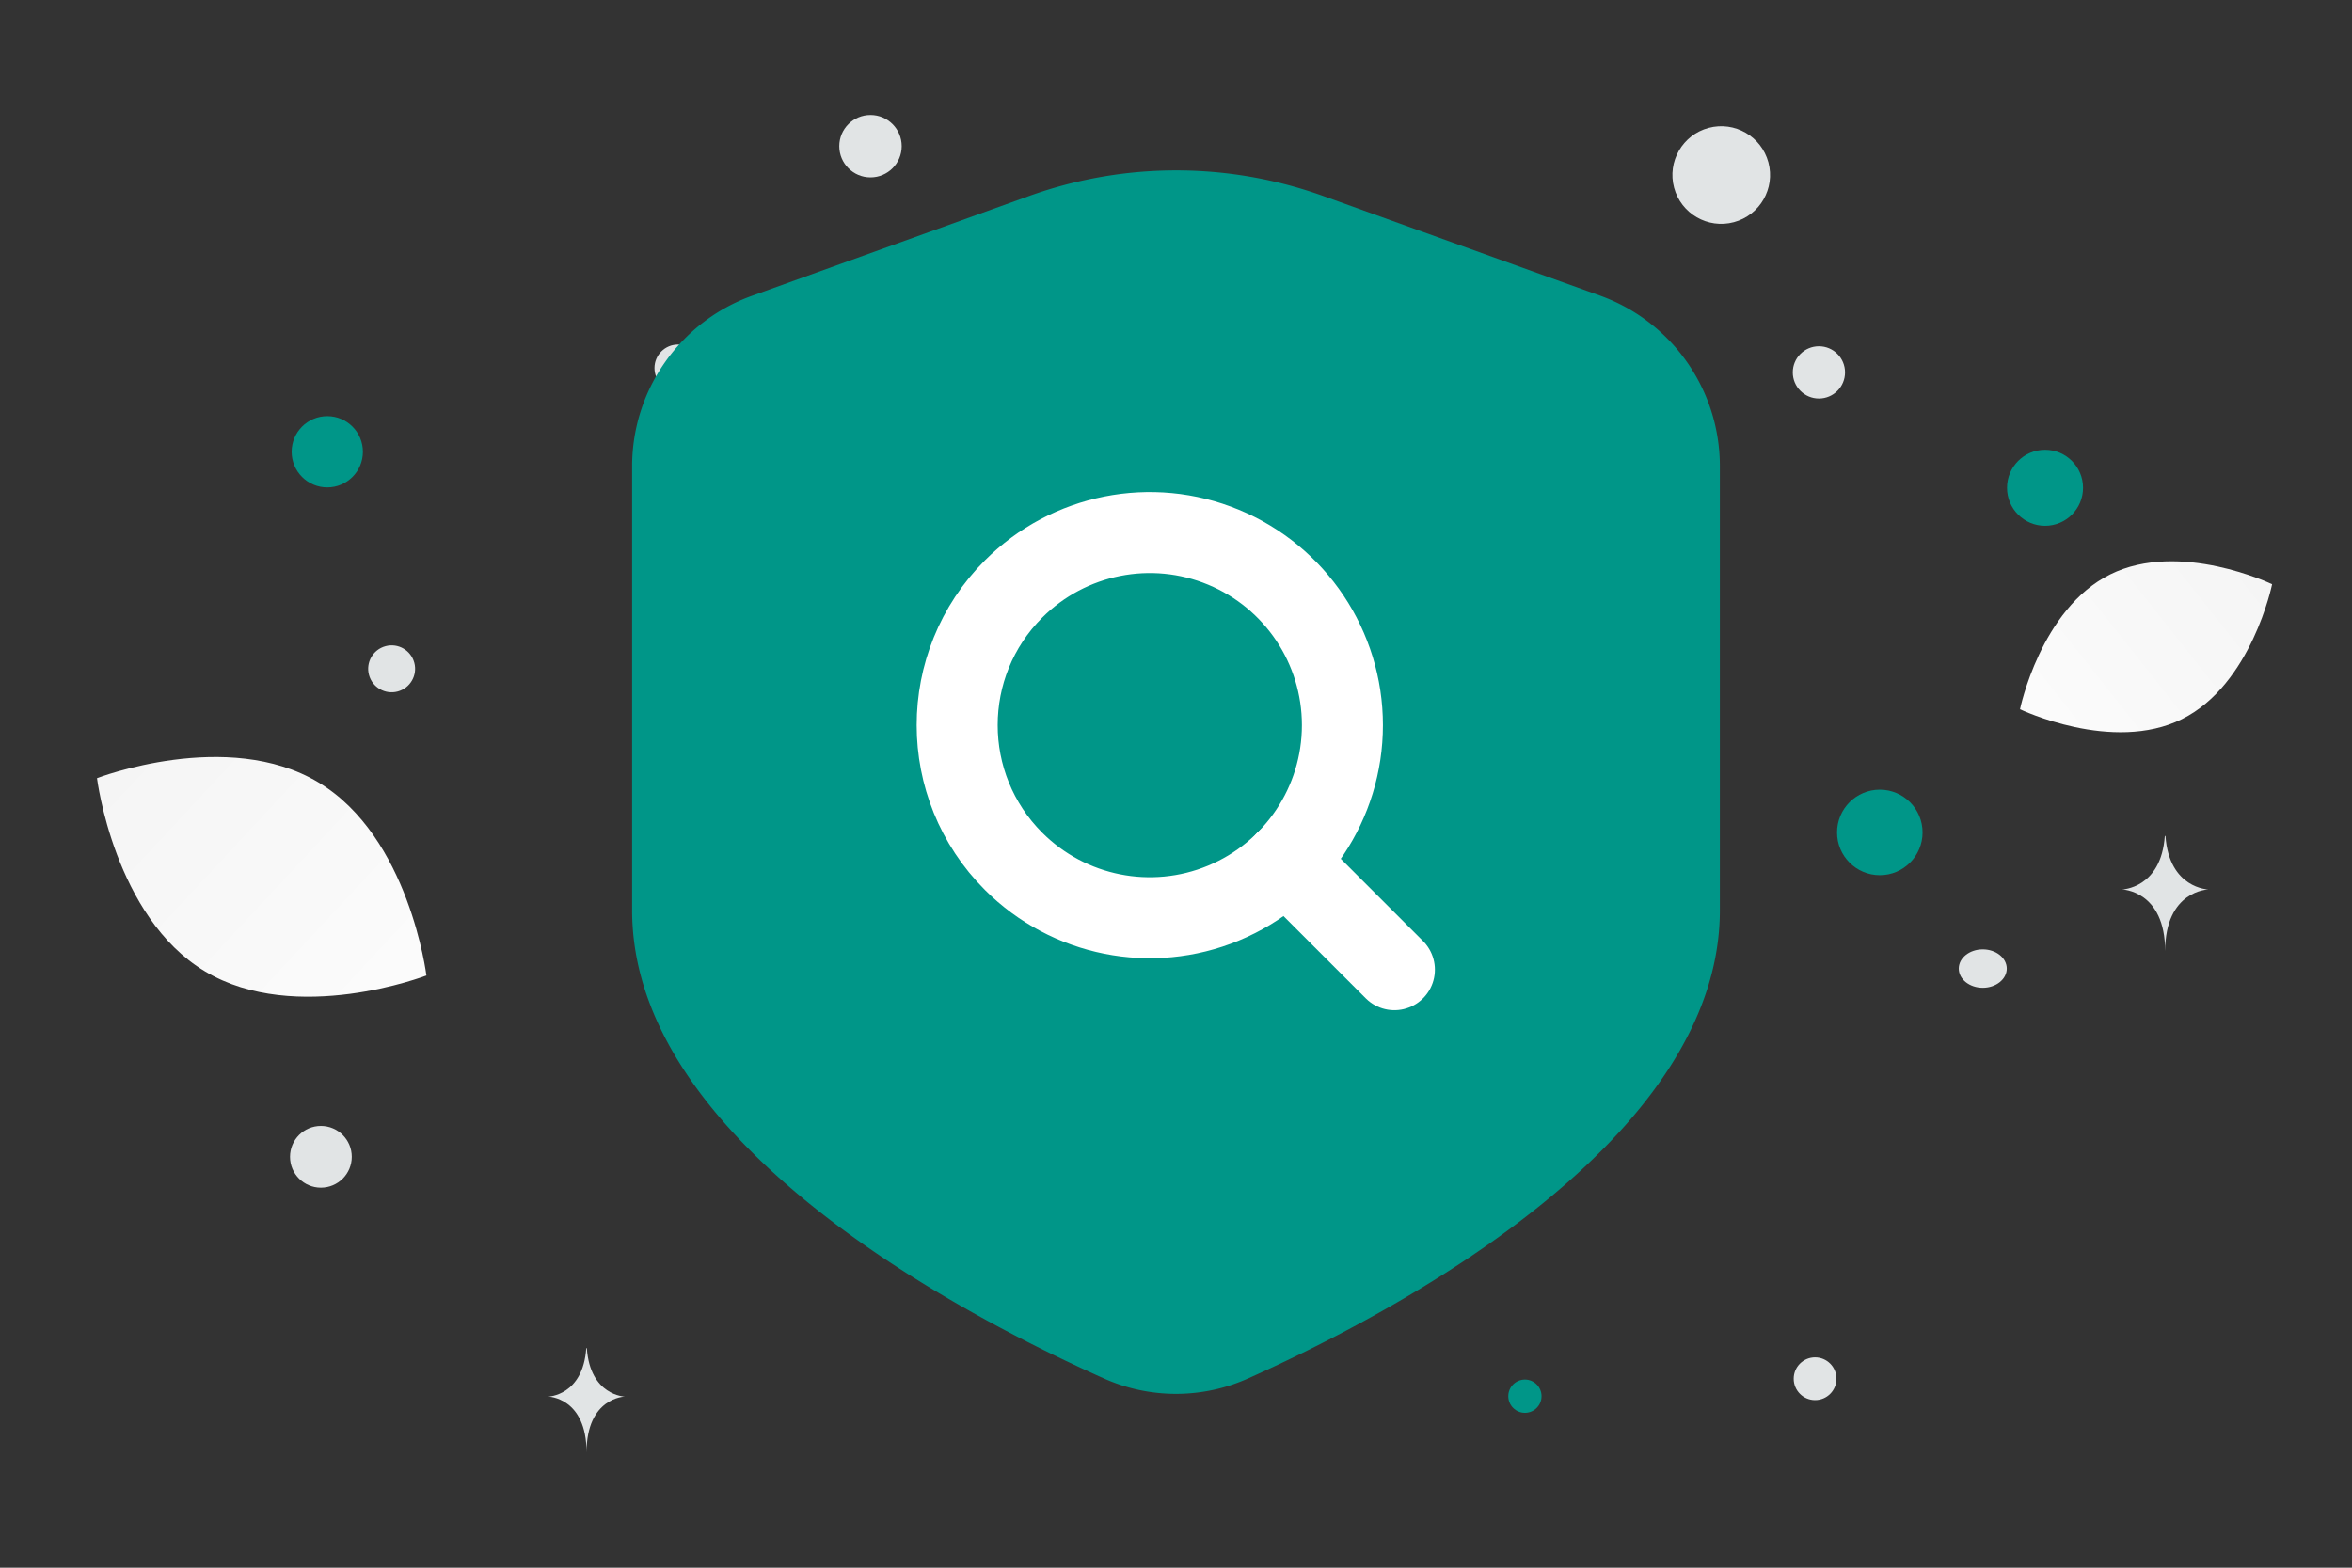 <svg width="900" height="600" viewBox="0 0 900 600" fill="none" xmlns="http://www.w3.org/2000/svg"><rect x="0" y="0" width="900" height="600" fill="#333333" stroke="none"/><path fill="transparent" d="M0 0h900v600H0z"/><path d="M834.942 275.22c-26.633 13.211-61.981-3.776-61.981-3.776s7.856-38.399 34.503-51.592c26.632-13.211 61.966 3.758 61.966 3.758s-7.856 38.399-34.488 51.61z" fill="url(#a)"/><path d="M78.447 371.774c34.798 20.856 84.722 1.576 84.722 1.576s-6.527-53.087-41.347-73.919c-34.798-20.856-84.702-1.6-84.702-1.6s6.528 53.086 41.327 73.943z" fill="url(#b)"/><circle cx="782.54" cy="186.693" r="14.542" transform="rotate(180 782.54 186.693)" fill="#009688"/><circle cx="719.314" cy="318.594" r="16.36" transform="rotate(180 719.314 318.594)" fill="#009688"/><circle r="13.633" transform="matrix(-1 0 0 1 125.231 172.907)" fill="#009688"/><circle r="6.362" transform="matrix(-1 0 0 1 583.514 534.362)" fill="#009688"/><circle r="8.18" transform="matrix(-1 0 0 1 694.542 527.68)" fill="#E1E4E5"/><circle r="11.815" transform="matrix(-1 0 0 1 122.793 442.745)" fill="#E1E4E5"/><circle r="8.992" transform="matrix(-1 0 0 1 259.429 140.855)" fill="#E1E4E5"/><circle r="9.998" transform="matrix(-1 0 0 1 696.013 142.523)" fill="#E1E4E5"/><circle r="8.978" transform="scale(1 -1) rotate(-75 -91.866 -225.643)" fill="#E1E4E5"/><circle r="11.943" transform="matrix(-1 0 0 1 333.095 55.943)" fill="#E1E4E5"/><ellipse rx="9.187" ry="7.35" transform="matrix(-1 0 0 1 758.711 370.702)" fill="#E1E4E5"/><circle r="18.684" transform="scale(1 -1) rotate(-75 285.67 -462.671)" fill="#E1E4E5"/><path d="M828.381 319.941h.241c1.423 20.165 16.42 20.476 16.42 20.476s-16.537.323-16.537 23.623c0-23.3-16.537-23.623-16.537-23.623s14.99-.311 16.413-20.476zM224.332 515.979h.214c1.263 18.25 14.569 18.531 14.569 18.531s-14.673.292-14.673 21.38c0-21.088-14.674-21.38-14.674-21.38s13.302-.281 14.564-18.531z" fill="#E1E4E5"/><path fill-rule="evenodd" clip-rule="evenodd" d="M658.11 348.38V178.421c.006-29.251-18.336-55.363-45.855-65.279L506.463 75.058a166.491 166.491 0 0 0-112.798 0l-105.93 38.154c-27.495 9.907-45.832 35.984-45.855 65.209V348.38c0 88.31 123.551 153.658 180.366 179.118a67.436 67.436 0 0 0 55.498 0c56.815-25.459 180.366-90.946 180.366-179.118z" fill="#009688"/><path d="M387.852 329.656c21.081 21.08 52.784 27.386 80.326 15.978 27.543-11.409 45.501-38.285 45.501-68.097 0-29.812-17.958-56.689-45.501-68.098-27.542-11.408-59.245-5.102-80.326 15.978-28.784 28.785-28.784 75.454 0 104.239" stroke="#fff" stroke-width="31" stroke-linecap="round" stroke-linejoin="round"/><path clip-rule="evenodd" d="M533.569 371.129 492.09 329.65l41.479 41.479z" stroke="#fff" stroke-width="31" stroke-linecap="round" stroke-linejoin="round"/><defs><linearGradient id="a" x1="732.67" y1="316.429" x2="952.335" y2="142.673" gradientUnits="userSpaceOnUse"><stop stop-color="#fff"/><stop offset="1" stop-color="#EEE"/></linearGradient><linearGradient id="b" x1="213.107" y1="438.908" x2="-66.893" y2="178.751" gradientUnits="userSpaceOnUse"><stop stop-color="#fff"/><stop offset="1" stop-color="#EEE"/></linearGradient></defs></svg>